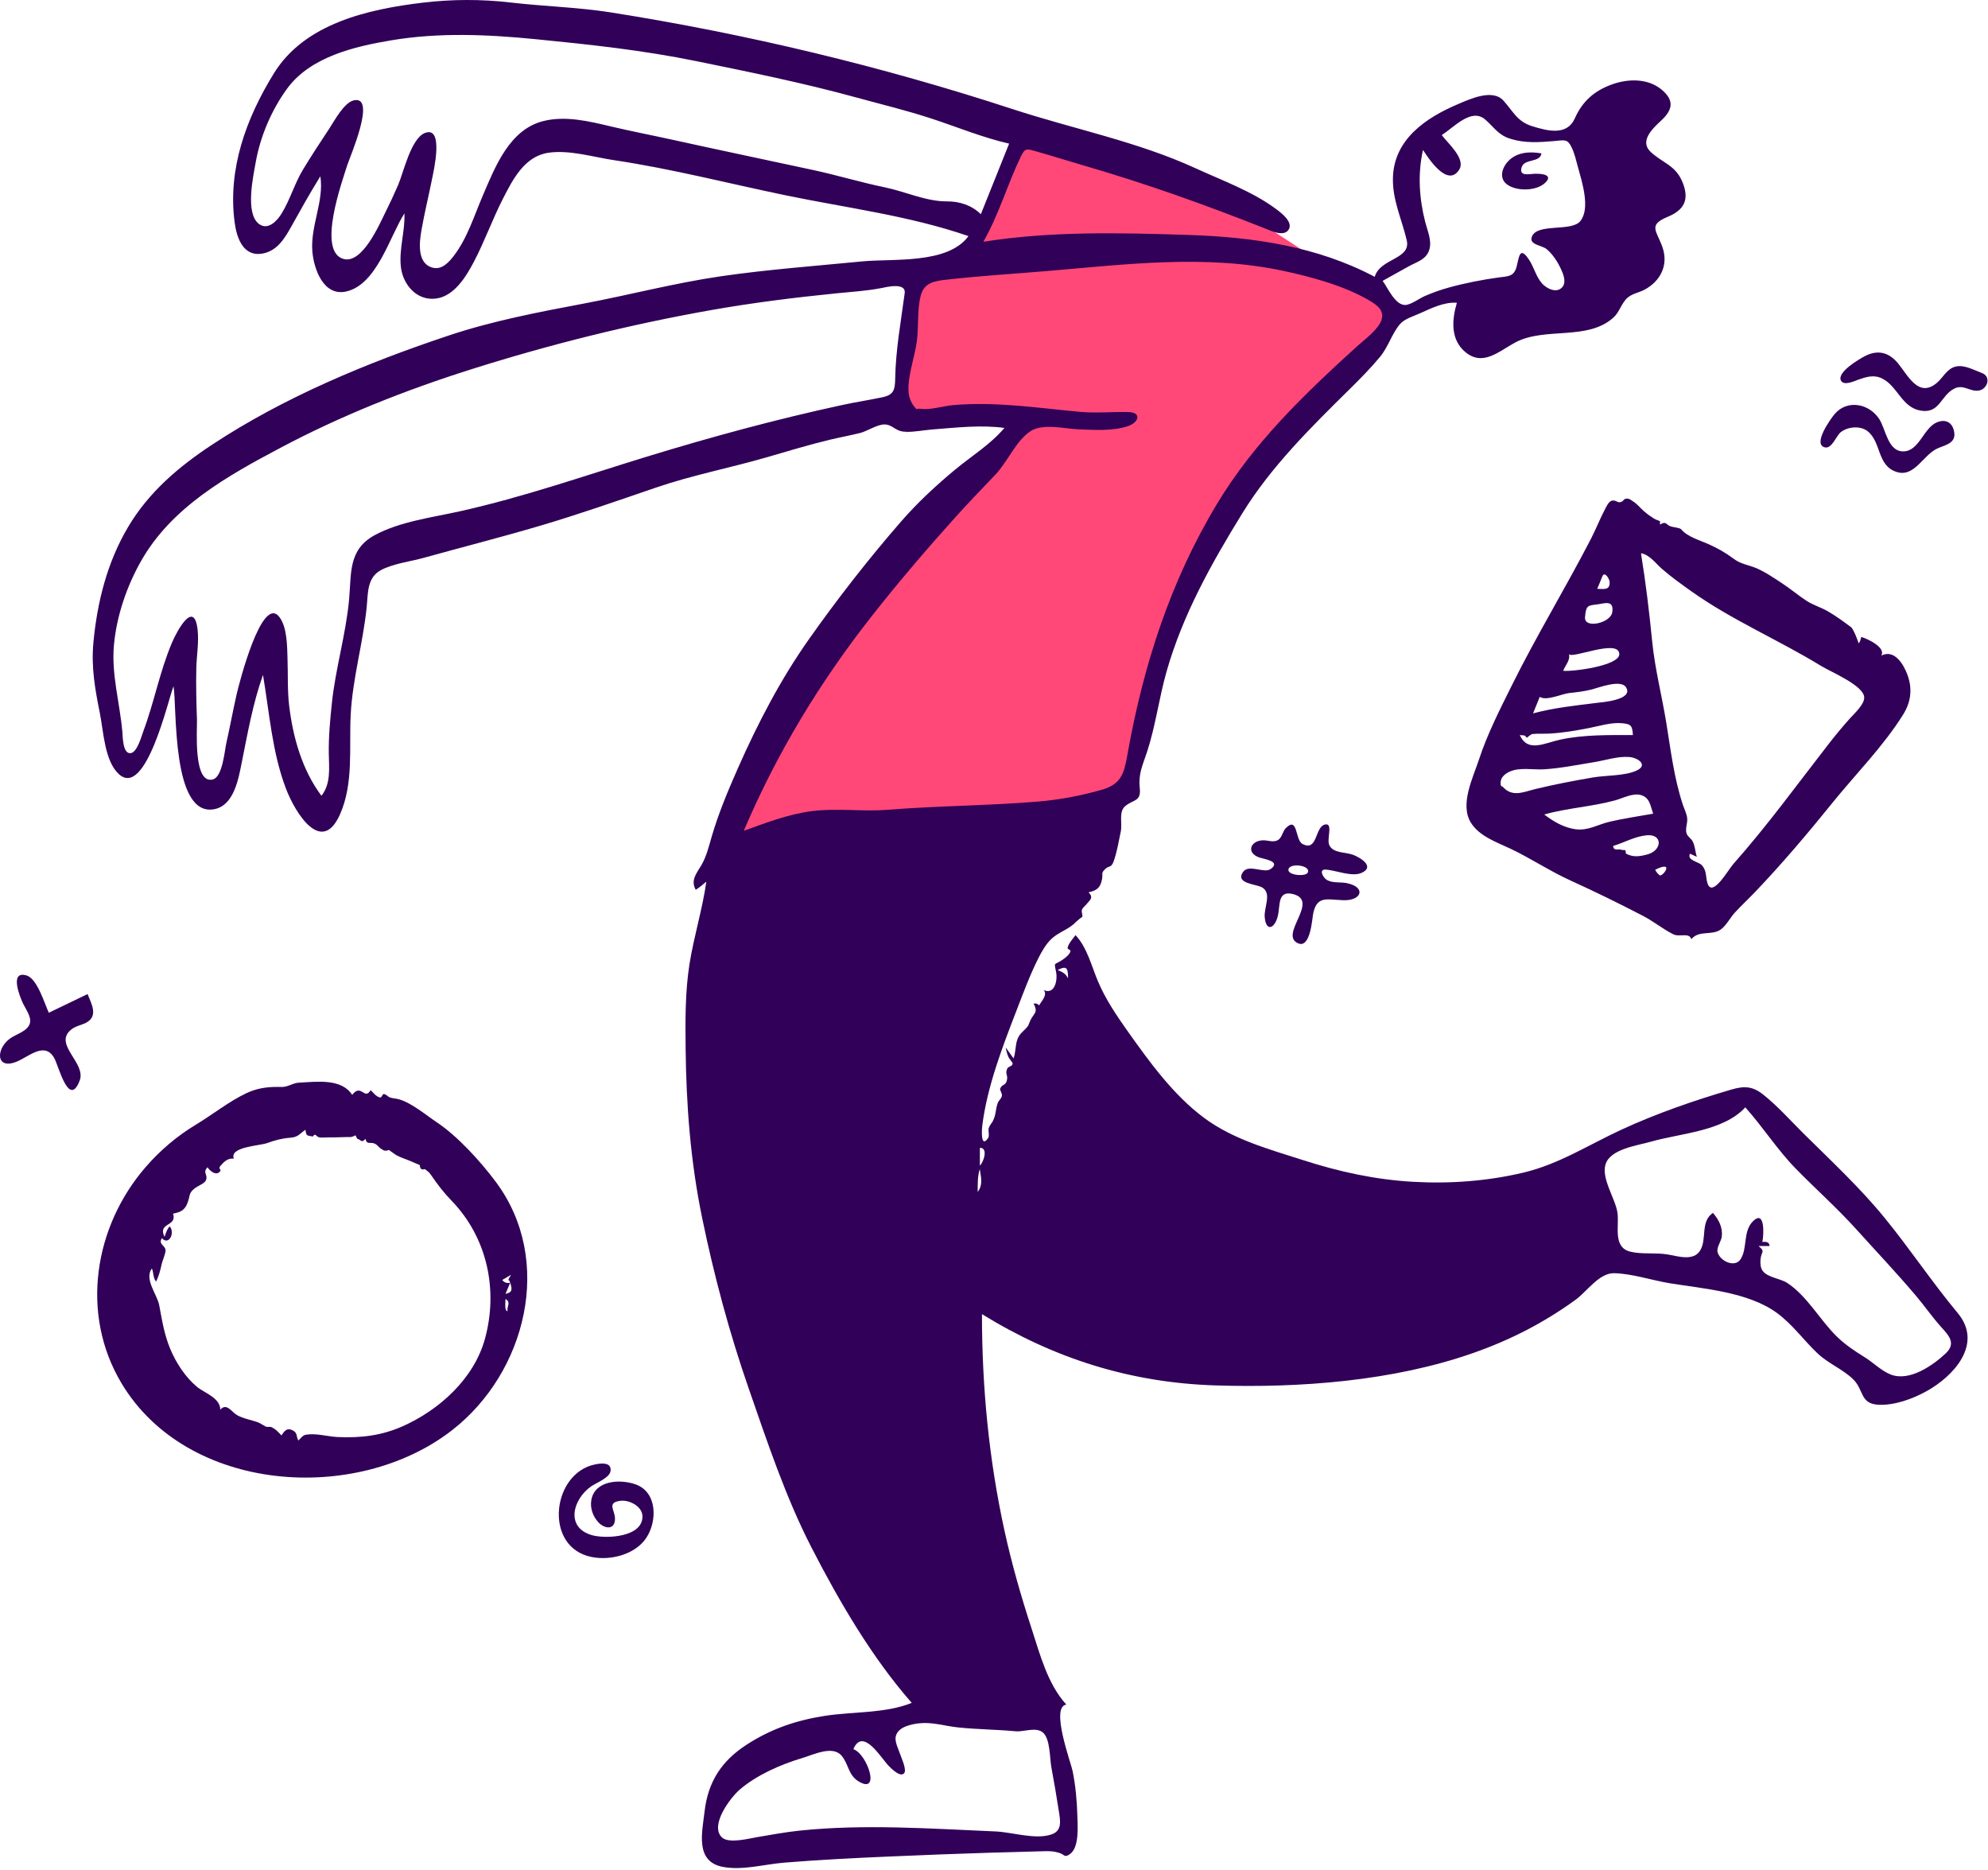 
<svg width="469" height="441" viewBox="0 0 469 441" fill="none" xmlns="http://www.w3.org/2000/svg">
<path fill-rule="evenodd" clip-rule="evenodd" d="M243.104 27.197C241.039 32.663 238.975 38.129 236.91 43.595C235.586 47.098 234.264 50.599 232.94 54.102C232.471 55.344 232.21 56.618 231.302 57.48C229.163 59.51 225.323 60.802 222.752 62.23C221.03 63.187 219.307 64.143 217.585 65.1C216.697 65.594 214.727 66.214 214.105 67.033C213.42 67.936 213.744 69.594 213.744 70.843V81.622V101.933C222.641 100.821 231.538 99.709 240.435 98.597C228.582 112.274 216.729 125.951 204.875 139.628C201.954 142.999 198.407 146.243 196.23 150.165C191.598 158.512 187.07 166.92 182.491 175.297C178.228 183.095 173.966 190.892 169.703 198.69L208.051 197.057C217.98 196.635 228.179 197.27 237.745 194.456C245.631 192.137 253.517 189.818 261.403 187.499C262.452 187.19 265.719 186.841 266.462 185.997C267.158 185.206 267.143 182.218 267.34 181.207C271.062 162.076 275.801 140.993 286.664 124.525C294.453 112.721 304.962 102.385 314.587 92.091C318.344 88.073 322.166 84.103 325.79 79.963C326.718 78.903 328.059 77.7 328.673 76.412C329.069 75.58 329.623 73.995 329.377 73.256C329.27 72.936 326.793 71.787 326.438 71.558C323.929 69.945 321.441 68.299 318.948 66.66C311.943 62.054 304.945 57.437 297.899 52.893C292.407 49.35 286.93 45.593 281.136 42.548C275.131 39.392 268.518 37.17 262.222 34.677C255.86 32.156 249.486 29.665 243.104 27.197Z" fill="#FF4878"/>
<path fill-rule="evenodd" clip-rule="evenodd" d="M459.033 319.191C455.978 322.069 450.415 325.933 446.017 324.176C443.809 323.294 441.922 321.357 439.91 320.108C437.547 318.64 435.325 317.171 433.321 315.214C429.323 311.31 426.296 305.605 421.575 302.548C419.988 301.52 416.89 301.3 415.789 299.659C415.296 298.923 415.25 297.807 415.341 296.956C415.538 295.124 416.528 295.232 414.874 293.887H417.443C417.492 292.894 416.502 292.812 415.764 292.94C416.107 291.368 416.457 285.213 413.59 288.003C411.105 290.42 412.348 294.431 410.588 297.05C409.241 299.055 405.666 297.431 405.183 295.225C404.967 294.234 406.058 292.687 406.188 291.715C406.474 289.561 405.512 287.698 404.115 286.066C401.049 288.109 402.787 292.336 401.04 295.02C399.459 297.448 395.938 296.315 393.531 295.888C390.646 295.375 387.384 295.894 384.623 295.213C380.455 294.184 382.011 289.29 381.599 286.131C381.157 282.747 377.737 278.051 378.764 274.637C379.868 270.971 386.32 270.179 389.404 269.29C396.453 267.257 406.507 266.866 411.747 261.174C415.915 265.822 419.267 271.144 423.639 275.619C428.36 280.452 433.404 284.914 437.937 289.942C442.654 295.175 447.524 300.307 452.07 305.692C454.054 308.04 455.796 310.572 457.848 312.864C459.672 314.902 461.595 316.777 459.033 319.191ZM249.53 228.792C251.696 227.64 251.971 228.362 251.971 230.734C251.347 229.595 250.729 229.29 249.53 228.792ZM231.166 274.905V270.724C233.254 270.669 231.97 274.246 231.166 274.905ZM230.655 281.132C230.655 279.28 230.605 277.517 231.139 275.716C231.42 277.679 231.955 279.378 230.655 281.132ZM239.633 408.332C241.551 408.511 244.506 407.19 246.119 408.695C247.776 410.241 247.643 414.741 248.036 416.829C248.684 420.281 249.259 423.745 249.805 427.213C250.164 429.487 250.607 431.797 248.036 432.667C244.236 433.952 238.807 432.118 234.847 431.951C227.023 431.622 219.204 431.164 211.374 431.005C203.785 430.852 196.178 430.973 188.624 431.763C185.211 432.119 181.874 432.749 178.496 433.319C176.716 433.62 171.946 434.878 170.338 433.377C167.312 430.552 172.342 423.955 174.505 422.092C178.52 418.635 184.23 416.142 189.265 414.641C191.956 413.838 196.441 411.585 198.56 414.105C200.187 416.038 200.122 418.618 202.452 420.083C207.851 423.477 204.692 413.742 201.318 412.544C203.584 407.241 207.902 414.728 209.693 416.526C210.33 417.166 212.403 419.276 213.303 418.215C213.977 417.421 212.631 414.575 212.381 413.801C212.002 412.626 211.043 410.837 211.319 409.562C211.818 407.255 215.054 406.626 216.993 406.434C219.999 406.136 222.948 407.089 225.92 407.407C230.477 407.896 235.07 407.903 239.633 408.332ZM209.45 190.989C203.516 191.462 197.545 190.554 191.625 191.297C186.023 192 180.745 194.057 175.465 195.946C183.315 177.535 193.471 160.774 205.85 145.074C212.014 137.254 218.644 129.488 225.305 122.087C228.405 118.644 231.61 115.315 234.811 111.968C237.665 108.983 239.711 103.913 243.136 101.684C246.06 99.781 251.171 101.138 254.411 101.256C258.074 101.389 262.531 101.722 266.103 100.503C268.691 99.62 269.403 97.262 266.163 97.184C262.342 97.091 258.583 97.49 254.711 97.131C244.68 96.204 235.01 94.681 224.897 95.545C222.581 95.743 219.531 96.73 217.258 96.433C215.623 96.219 216.698 97.041 215.561 95.729C215.126 95.228 214.602 94.048 214.473 93.381C213.749 89.637 215.805 84.287 216.297 80.517C216.752 77.029 216.349 73.195 217.2 69.797C217.976 66.706 220.339 66.293 223.25 65.963C231.213 65.059 239.339 64.578 247.338 63.897C265.592 62.342 284.426 59.996 302.556 63.839C309.103 65.226 317.086 67.371 322.934 70.806C324.763 71.88 326.608 73.144 325.943 75.369C325.253 77.679 321.869 80.118 320.194 81.64C307.81 92.882 295.849 104.349 287.149 118.775C276.055 137.17 269.688 157.037 265.953 178.116C265.15 182.651 264.403 185.024 259.738 186.329C254.729 187.731 249.895 188.642 244.701 189.069C232.961 190.033 221.185 190.053 209.45 190.989ZM213.427 69.169C212.527 75.866 211.31 82.547 211.189 89.296C211.144 91.845 210.902 93.122 208.192 93.691C204.996 94.361 201.747 94.86 198.537 95.555C183.043 98.913 167.843 103.037 152.684 107.678C137.953 112.191 123.463 117.267 108.401 120.609C101.921 122.047 94.34 123.016 88.438 126.2C82.09 129.626 82.925 135.242 82.355 141.411C81.594 149.653 79.15 157.634 78.29 165.873C77.879 169.81 77.505 173.771 77.567 177.732C77.62 181.109 78.103 184.843 75.833 187.685C71.279 181.597 69.12 173.939 68.223 166.477C67.786 162.85 67.959 159.193 67.834 155.549C67.734 152.615 67.799 147.948 65.888 145.498C61.733 140.173 56.33 161.512 55.817 163.791C54.952 167.627 54.24 171.494 53.379 175.331C52.997 177.031 52.508 183.212 50.229 183.828C45.508 185.105 46.545 171.839 46.47 169.819C46.32 165.742 46.219 161.66 46.314 157.579C46.384 154.634 46.954 151.438 46.615 148.491C45.785 141.256 41.716 148.879 40.572 151.572C37.682 158.371 36.375 165.648 33.783 172.556C33.352 173.705 32.339 177.573 30.735 177.645C28.949 177.725 28.963 173.73 28.861 172.563C28.268 165.797 26.267 159.079 26.871 152.243C27.481 145.341 29.901 138.245 33.324 132.241C40.563 119.548 53.635 112.26 66.156 105.621C80.486 98.025 95.614 92.023 111.064 87.134C129.647 81.254 148.727 76.496 167.923 73.11C177.688 71.388 187.605 70.156 197.471 69.169C200.938 68.822 204.406 68.619 207.829 67.959C209.121 67.709 213.782 66.524 213.427 69.169ZM223.409 47.499C218.513 47.538 213.512 45.164 208.742 44.184C203.063 43.014 197.517 41.323 191.849 40.102C180.749 37.713 169.642 35.383 158.552 32.94C153.737 31.88 148.9 30.957 144.104 29.818C138.973 28.6 133.43 27.241 128.178 28.554C120.218 30.544 116.856 39.252 113.933 46.049C111.869 50.849 110.251 56.2 107.031 60.377C105.885 61.867 104.256 63.643 102.177 63.16C98.315 62.265 98.929 57.155 99.42 54.33C100.133 50.231 101.143 46.18 101.951 42.1C102.276 40.453 104.8 29.674 100.295 31.343C96.952 32.581 95.184 40.734 93.919 43.646C92.978 45.81 91.982 47.96 90.927 50.07C89.519 52.886 85.502 62.292 81.055 61.079C74.69 59.343 80.795 42.611 81.879 39.084C82.475 37.148 88.944 22.468 83.484 23.667C81.158 24.179 78.893 28.498 77.707 30.289C75.604 33.464 73.508 36.663 71.529 39.916C69.493 43.263 68.454 47.072 66.434 50.369C65.372 52.105 63.204 54.418 61.087 52.811C57.788 50.308 59.743 41.601 60.321 38.309C61.396 32.188 64.067 25.913 67.731 20.909C73.237 13.39 83.626 10.96 92.362 9.5C103.638 7.614 115.072 8.13 126.395 9.245C139.131 10.501 151.672 11.844 164.225 14.411C176.876 16.997 189.533 19.563 201.99 22.983C207.858 24.595 213.81 26.024 219.595 27.915C225.744 29.926 231.746 32.428 238.067 33.877C235.844 39.425 233.62 44.974 231.396 50.523C229.268 48.417 226.364 47.475 223.409 47.499ZM332.392 62.789C334.342 61.722 336.496 61.219 337.207 58.862C337.836 56.78 336.761 54.42 336.248 52.421C334.81 46.824 334.432 41.026 335.704 35.363C336.919 37.218 341.47 44.356 344.238 40.035C345.908 37.429 341.434 33.679 340.128 31.847C342.994 30.079 347.086 25.333 350.388 28.195C352.522 30.045 353.425 31.827 356.301 32.726C359.791 33.819 363.078 33.568 366.642 33.267C369.138 33.056 369.739 32.723 370.714 34.645C371.48 36.155 371.875 38.025 372.322 39.647C373.203 42.846 375.242 49.148 372.827 52.144C370.712 54.768 362.5 52.518 361.359 55.906C360.738 57.754 363.706 57.819 364.84 58.734C366.245 59.865 367.406 61.666 368.17 63.275C368.735 64.465 369.594 66.431 368.632 67.647C367.303 69.33 364.839 68.054 363.768 66.831C362.345 65.206 361.883 62.984 360.696 61.215C358.518 57.968 358.387 60.551 357.794 62.882C357.178 65.305 355.721 65.138 353.489 65.449C349.573 65.995 345.615 66.766 341.803 67.816C339.848 68.353 337.955 69.039 336.094 69.839C334.895 70.355 332.816 71.915 331.515 71.93C329.104 71.957 327.433 67.925 326.188 66.243C328.254 65.089 330.315 63.925 332.392 62.789ZM461.865 309.7C455.843 302.472 450.628 294.619 444.687 287.328C438.827 280.137 432.048 273.849 425.473 267.335C422.369 264.261 419.396 260.889 415.97 258.165C413.414 256.132 411.448 256.101 408.374 257.001C399.638 259.559 390.745 262.639 382.478 266.457C374.781 270.012 367.77 274.577 359.422 276.559C350.902 278.583 342.042 279.233 333.309 278.731C324.352 278.217 315.903 276.353 307.385 273.614C299.317 271.019 290.905 268.754 284.006 263.612C276.772 258.222 271.184 250.468 266.006 243.176C263.384 239.485 260.781 235.608 259.015 231.424C257.482 227.793 256.481 223.508 253.73 220.549C253.056 221.505 252.216 222.325 251.873 223.448C251.717 223.958 252.637 223.942 252.542 224.348C252.364 225.112 251.347 225.892 250.756 226.307C248.632 227.802 248.62 226.612 249.177 229.407C249.501 231.037 248.887 234.713 246.23 233.512C247.208 234.683 245.654 236.161 245.146 237.126C244.797 236.725 244.363 236.585 243.844 236.706C244.815 238.641 244.241 238.693 243.3 240.23C243.128 240.51 242.519 241.98 242.606 241.856C241.644 243.227 240.532 243.572 239.971 245.279C239.51 246.681 239.628 248.222 239.114 249.622C238.493 248.763 237.872 247.905 237.25 247.047C237.377 247.722 237.631 248.721 237.926 249.334C238.111 249.717 238.906 250.611 238.896 250.82C238.852 251.601 237.878 251.413 237.601 252.087C237.079 253.35 237.833 253.536 237.549 254.768C237.223 256.183 236.349 255.617 235.933 256.823C235.854 257.052 236.468 257.953 236.371 258.446C236.234 259.144 235.601 259.535 235.378 260.155C234.809 261.734 235.016 262.89 234.227 264.404C233.921 264.991 233.476 265.382 233.261 266.049C233.072 266.637 233.478 267.887 233.114 268.412C231.353 270.947 231.601 266.581 231.734 265.498C232.855 256.405 236.45 247.02 239.739 238.521C241.374 234.298 242.965 229.943 245.015 225.899C245.84 224.27 246.792 222.589 248.155 221.343C249.879 219.767 252.326 219.137 253.887 217.376C253.641 217.654 255.58 215.819 255.27 216.422C255.547 215.883 255.063 215.153 255.235 214.631C255.449 213.983 255.854 213.847 256.305 213.28C257.116 212.262 258.079 211.754 256.806 210.457C258.696 210.04 259.599 209.426 259.977 207.402C260.252 205.922 259.696 206.018 260.667 205.032C261.642 204.04 262.136 204.814 262.751 203.097C263.485 201.042 263.973 198.249 264.414 196.099C264.798 194.221 263.865 191.461 265.447 190.136C267.451 188.457 269.244 189.168 268.885 185.793C268.535 182.503 269.557 180.509 270.585 177.396C272.635 171.18 273.428 164.617 275.226 158.327C279.063 144.904 285.842 132.802 293.131 120.986C299.867 110.068 309.284 100.766 318.377 91.808C320.867 89.354 323.329 86.865 325.564 84.175C327.49 81.859 328.37 78.706 330.221 76.507C331.345 75.172 333.438 74.6 335.008 73.892C337.627 72.711 340.747 71.171 343.702 71.409C342.528 75.368 342.145 79.995 345.611 82.963C349.815 86.565 353.626 82.823 357.481 80.77C364.506 77.027 374.553 80.463 380.679 74.853C382.138 73.517 382.545 71.383 384.061 70.135C385.174 69.22 386.758 68.988 388.011 68.306C391.818 66.234 393.665 62.441 392.183 58.251C390.828 54.421 388.724 53.093 393.409 51.151C397.213 49.577 398.659 47.204 396.937 42.979C395.296 38.951 392.288 38.488 389.443 35.852C386.687 33.299 389.853 30.328 391.918 28.411C394.58 25.939 395.089 23.711 392.003 21.14C388.77 18.448 384.155 18.542 380.388 19.873C376.127 21.378 373.319 23.88 371.516 27.933C369.68 32.06 365.128 30.909 361.442 29.758C357.917 28.659 356.999 26.286 354.685 23.731C352.11 20.889 346.863 23.319 343.827 24.618C336.348 27.814 328.916 32.858 328.619 41.794C328.442 47.122 330.696 51.651 331.867 56.653C332.939 61.226 325.592 60.866 324.319 65.29C310.746 58.105 295.63 55.906 280.457 55.417C264.331 54.896 247.972 54.479 231.983 57.023C235.695 50.557 237.655 43.466 240.884 36.823C241.813 34.911 242.214 35.074 244.265 35.652C248.205 36.762 252.116 38.004 256.048 39.147C270.414 43.323 284.497 48.354 298.387 53.864C299.737 54.4 302.751 55.888 303.934 54.27C305.299 52.405 302.141 50.106 300.863 49.167C295.269 45.064 288.338 42.574 282.075 39.695C268.38 33.404 253.215 30.417 238.926 25.744C208.078 15.654 176.164 7.991 144.107 2.929C136.283 1.694 128.377 1.513 120.519 0.597C113.559 -0.215 106.587 -0.197 99.628 0.642C86.775 2.192 71.874 5.537 64.614 17.302C58.061 27.925 53.686 39.869 55.358 52.47C55.861 56.255 57.463 60.737 62.134 59.761C65.373 59.085 67.094 56.332 68.598 53.646C70.871 49.587 73.115 45.529 75.578 41.579C76.492 47.501 73.172 53.325 73.694 59.358C74.049 63.451 76.311 69.919 81.626 68.76C88.911 67.172 91.909 55.792 95.411 50.332C95.589 54.537 94.115 58.682 94.566 62.896C95.011 67.059 98.264 70.99 102.833 70.419C107.142 69.881 109.943 65.264 111.773 61.789C114.32 56.951 116.15 51.765 118.638 46.896C120.969 42.332 123.731 36.898 129.297 36.041C134.265 35.275 139.959 37.048 144.866 37.779C158.478 39.807 171.816 43.261 185.279 46.052C199.714 49.043 214.491 50.86 228.481 55.688C223.562 62.383 210.688 60.936 203.36 61.655C192.286 62.741 181.069 63.559 170.058 65.162C159.183 66.745 148.535 69.554 137.744 71.594C127.01 73.624 116.295 75.656 105.908 79.117C86.624 85.542 67.019 93.674 50.029 104.885C42.123 110.101 35.101 116.064 30.218 124.298C25.303 132.584 22.941 141.953 22.041 151.484C21.48 157.419 22.432 162.555 23.582 168.331C24.415 172.513 24.684 179.514 28.037 182.577C34.437 188.421 39.751 164.714 40.933 161.851C41.783 166.543 40.392 192.978 50.661 190.828C55.244 189.869 56.284 183.579 57.044 179.79C58.43 172.883 59.672 165.837 62.044 159.185C63.566 168.148 64.2 177.486 67.479 186.047C69.657 191.732 75.872 201.82 80.204 192.087C83.454 184.787 82.339 176.41 82.729 168.66C83.161 160.072 85.626 151.788 86.499 143.284C86.837 139.99 86.531 136.277 89.841 134.479C92.683 132.937 96.839 132.434 99.942 131.573C109.133 129.021 118.383 126.675 127.53 123.968C136.682 121.259 145.706 118.094 154.735 115.005C163.37 112.051 172.187 110.372 180.927 107.842C185.897 106.403 190.806 104.899 195.845 103.697C198.189 103.139 200.563 102.704 202.902 102.125C204.637 101.697 206.921 100.08 208.704 100.109C210.539 100.139 211.229 101.692 213.333 101.814C215.599 101.945 217.902 101.445 220.155 101.273C225.644 100.851 231.478 100.171 236.953 100.932C233.662 104.835 229.217 107.534 225.322 110.767C220.829 114.497 216.481 118.524 212.643 122.928C204.922 131.79 197.624 141.156 190.843 150.756C184.155 160.227 178.77 170.591 174.088 181.179C171.756 186.456 169.491 191.847 167.879 197.393C167.217 199.671 166.677 201.958 165.482 204.03C164.385 205.93 162.841 207.569 164.136 209.863C165.029 209.305 165.83 208.611 166.637 207.94C165.705 214.507 163.693 220.86 162.658 227.406C161.639 233.856 161.68 240.49 161.746 247.004C161.885 260.646 162.899 273.979 165.667 287.36C168.465 300.891 172.06 314.318 176.594 327.371C180.958 339.939 185.337 353.118 191.429 364.963C197.935 377.615 205.675 390.917 215.092 401.626C208.941 404.146 201.112 403.675 194.598 404.69C187.789 405.751 181.899 407.753 176.096 411.521C170.225 415.333 167.038 420.242 166.227 427.194C165.651 432.142 163.938 438.992 170.429 440.292C175.098 441.227 180.317 439.691 184.996 439.312C193.179 438.648 201.374 438.234 209.577 437.876C217.757 437.519 225.939 437.205 234.122 436.951C237.971 436.832 241.822 436.772 245.669 436.634C247.394 436.572 248.439 436.546 249.985 437.044C251.208 437.439 251.118 438.257 252.48 437.245C254.675 435.612 254.223 430.464 254.162 428.201C254.069 424.707 253.738 421.174 253.056 417.747C252.652 415.71 247.743 402.583 251.56 402.03C247.126 397.158 245.355 390.2 243.363 384.093C240.868 376.442 238.677 368.812 236.957 360.943C233.284 344.133 231.66 327.14 231.66 309.941C248.688 320.437 266.704 326.122 286.76 326.756C306.7 327.386 328.606 325.749 347.541 319.115C356.309 316.043 364.163 312.009 371.68 306.574C374.375 304.626 377.262 300.214 380.798 300.289C385.019 300.38 389.745 301.978 393.936 302.661C401.952 303.967 412.414 304.705 419.2 309.663C422.886 312.356 425.528 316.125 428.817 319.228C431.32 321.589 434.629 322.871 437.112 325.232C439.792 327.779 438.728 331.107 443.171 331.313C446.97 331.488 451.134 329.96 454.41 328.167C460.945 324.588 467.905 316.949 461.865 309.7Z" fill="#310058"/>
<path fill-rule="evenodd" clip-rule="evenodd" d="M399.049 139.483C408.613 146.277 419.583 150.918 429.578 157.036C432.079 158.568 439.873 161.747 439.798 164.588C439.754 166.249 437.411 168.331 436.386 169.483C434.629 171.454 432.976 173.447 431.355 175.533C423.933 185.085 416.944 194.727 408.9 203.8C407.689 205.164 404.041 211.68 402.863 208.444C402.33 206.977 402.769 205.328 401.378 203.96C400.662 203.255 397.895 202.867 398.701 201.355C399.238 201.597 399.776 201.839 400.314 202.08C399.896 200.872 399.927 199.549 399.301 198.407C398.912 197.698 398.152 197.362 397.888 196.564C397.524 195.46 398.142 194.177 398.038 193.04C397.936 191.905 397.348 190.833 396.997 189.763C394.916 183.418 394.169 177.022 393.104 170.476C392.049 163.999 390.407 157.724 389.763 151.175C389.081 144.257 388.246 137.353 387.133 130.491C389.121 130.77 390.649 132.93 392.055 134.151C394.265 136.07 396.664 137.79 399.049 139.483ZM391.551 206.457C391.094 206.099 390.737 205.658 390.48 205.136C395.168 202.814 392.339 206.776 391.551 206.457ZM388.7 201.504C386.657 202.067 385.189 202.182 383.614 201.341C383.464 201.261 383.636 200.647 383.367 200.521C383.131 200.411 382.771 200.547 382.57 200.444C381.884 200.095 380.683 200.86 380.566 199.524C383.174 198.726 385.738 197.253 388.491 197.005C392.318 196.66 392.141 200.555 388.7 201.504ZM379.748 193.804C376.96 194.456 374.663 195.978 371.701 195.581C368.921 195.208 366.504 193.766 364.311 192.105C369.798 190.551 375.552 190.271 381.034 188.768C382.819 188.279 385.165 186.989 387.089 187.509C389.226 188.087 389.361 190.089 390.001 191.911C386.581 192.526 383.134 193.012 379.748 193.804ZM362.311 186.074C359.633 186.714 356.895 188.113 354.655 185.698C354.294 185.309 353.977 185.698 354.02 184.497C354.065 183.231 355.214 182.416 356.202 181.97C358.526 180.923 361.783 181.6 364.25 181.446C368.187 181.201 372.193 180.383 376.087 179.753C378.782 179.317 381.567 178.349 384.322 178.54C386.449 178.688 389.016 180.501 385.916 181.823C383.092 183.028 378.859 182.844 375.8 183.365C371.279 184.137 366.773 185.008 362.311 186.074ZM359.695 173.473C359.868 173.65 360.042 173.827 360.215 174.003C360.186 173.997 361.242 173.142 361.522 173.117C362.88 172.999 364.246 173.093 365.605 173.016C368.739 172.839 371.897 172.293 374.975 171.692C377.482 171.202 380.036 170.358 382.616 170.57C384.85 170.752 385.085 171.21 385.231 173.366C379.528 173.366 373.654 173.246 368.05 174.453C364.401 175.239 360.38 177.578 358.552 173.361C358.933 173.398 359.314 173.436 359.695 173.473ZM363.26 164.345C364.674 165.422 368.529 163.631 370.224 163.452C372.064 163.257 373.796 163.055 375.579 162.597C377.161 162.19 382.393 160.157 383.606 162.101C385.466 165.079 377.936 165.626 376.742 165.773C371.735 166.392 366.54 166.94 361.668 168.253C362.199 166.951 362.729 165.648 363.26 164.345ZM370.128 154.23C370.493 155.606 381.816 150.534 382.022 154.22C382.181 157.049 370.82 158.458 368.777 158.21C369.256 156.908 370.528 155.741 370.128 154.23ZM373.929 145.577C374.17 142.8 374.542 142.816 376.769 142.555C378.467 142.355 380.802 141.36 380.36 144.387C379.981 146.978 373.687 148.379 373.929 145.577ZM377.976 136.024C378.512 134.533 379.718 136.539 379.743 137.297C379.811 139.315 378.281 138.878 376.809 138.878C377.219 137.936 377.609 136.983 377.976 136.024ZM396.612 124.834C396.311 124.472 394.626 124.334 394.146 124.158C392.966 123.726 393.134 122.805 391.624 123.713C391.549 123.637 391.692 122.954 391.61 122.923C391.569 122.907 390.511 122.508 390.168 122.287C389.338 121.756 388.591 121.236 387.829 120.57C387.019 119.862 386.207 118.834 385.282 118.27C384.891 118.033 384.572 117.696 384.102 117.623C382.881 117.435 383.231 118.285 382.164 118.454C381.507 118.558 381.028 117.791 380.169 118.122C379.426 118.407 378.995 119.449 378.664 120.069C377.461 122.325 376.533 124.753 375.355 127.033C369.332 138.693 362.487 149.91 356.652 161.678C353.843 167.347 350.911 173.056 348.933 179.081C347.507 183.426 344.286 189.774 347.057 194.116C349.071 197.273 353.105 198.636 356.324 200.162C361.166 202.457 365.63 205.457 370.526 207.683C376.364 210.336 382.033 213.112 387.724 216.076C390.151 217.34 392.341 219.16 394.76 220.357C396.239 221.089 398.524 219.84 399.006 221.518C400.86 219.272 403.862 220.769 406.007 219.188C407.269 218.258 408.191 216.425 409.243 215.28C410.822 213.562 412.536 211.969 414.147 210.281C420.54 203.578 426.443 196.597 432.26 189.398C437.816 182.523 444.307 176.027 449 168.502C450.863 165.514 451.201 162.381 449.971 159.081C449.073 156.673 446.91 153.038 443.819 154.632C444.991 152.686 440.471 150.608 439.1 150.228C439.079 150.223 438.809 151.717 438.426 151.68C438.563 151.693 437.277 148.368 436.713 147.942C435.037 146.673 432.997 145.193 431.168 144.149C429.491 143.191 427.72 142.717 426.096 141.645C424.126 140.347 422.317 138.807 420.34 137.517C418.431 136.272 416.303 134.8 414.193 133.944C412.364 133.201 410.721 133.055 409.074 131.838C407.038 130.332 405.262 129.311 402.913 128.273C400.881 127.375 398.065 126.591 396.612 124.834Z" fill="#310058"/>
<path fill-rule="evenodd" clip-rule="evenodd" d="M119.25 305.163C119.624 304.286 119.996 303.408 120.37 302.531C120.832 304.061 120.961 304.822 119.25 305.163ZM119.747 309.216C118.938 309.361 119.257 306.822 119.257 306.38C120.655 307.171 119.497 308.12 119.747 309.216ZM118.485 301.891C119.175 301.484 119.865 301.077 120.555 300.669C119.594 302.449 119.971 301.337 120.368 302.526C119.643 302.734 118.938 302.491 118.485 301.891ZM114.396 315.806C111.81 325.19 103.595 332.591 94.918 336.424C89.932 338.626 85.03 339.177 79.646 338.932C77.569 338.837 75.126 338.162 73.127 338.288C71.588 338.385 71.658 338.451 70.383 339.754C69.82 338.716 70.228 337.987 69.097 337.382C67.686 336.628 67.1 337.507 66.4 338.551C65.484 337.601 65.109 337.105 63.921 336.542C63.959 336.56 62.785 336.515 62.833 336.53C62.621 336.464 61.344 335.643 60.945 335.494C59.304 334.879 57.408 334.626 55.895 333.743C54.571 332.972 53.48 330.808 51.966 332.471C51.964 329.693 48.221 328.54 46.467 327.085C43.726 324.811 41.547 321.444 40.18 318.187C38.723 314.713 38.236 311.384 37.554 307.804C37.078 305.303 33.958 301.688 35.831 299.164C36.278 300.223 36.068 301.306 36.81 302.266C37.477 300.98 37.844 299.541 38.145 298.134C38.294 297.445 39.152 295.421 39.054 294.821C38.856 293.592 37.335 293.525 38.178 292.018C39.928 293.922 41.34 290.579 40.018 289.246C39.365 289.982 39.126 290.819 38.825 291.73C37.105 288.257 41.866 289.376 40.824 286.241C42.562 285.907 43.56 285.469 44.221 283.752C44.956 281.842 44.415 281.425 46.084 280.163C46.657 279.729 48.28 279.105 48.577 278.391C49.152 277.012 47.69 276.603 48.97 275.31C49.403 276.069 51.088 277.571 52.011 276.142C52.196 275.857 51.42 275.654 51.984 274.998C52.82 274.026 53.756 273.073 55.17 273.278C54.05 270.478 61.205 270.257 63.037 269.596C64.874 268.935 66.432 268.5 68.379 268.347C70.324 268.194 70.421 267.624 72.068 266.453C72.207 268.128 72.61 267.76 73.801 268.055C74.088 267.564 74.381 267.509 74.681 267.89C74.98 268.174 75.346 268.308 75.777 268.292C76.431 268.326 77.173 268.24 77.858 268.254C79.467 268.286 81.127 268.151 82.705 268.186C83.112 268.117 83.492 267.976 83.849 267.76C83.997 268.041 84.147 268.322 84.295 268.603C85.131 268.707 85.196 269.755 86.224 268.609C86.528 270.066 87.403 269.308 88.326 269.703C89.168 270.064 89.302 270.64 90.08 271.043C90.591 271.457 91.139 271.512 91.725 271.208C92.282 271.621 92.848 272.022 93.421 272.411C94.479 273.009 95.726 273.374 96.84 273.846C97.581 274.152 98.318 274.47 99.049 274.8C99.071 275.682 99.466 275.993 100.235 275.734C100.93 276.315 101.125 276.292 101.799 277.282C103.326 279.525 104.681 281.267 106.609 283.272C114.991 291.986 117.566 304.307 114.396 315.806ZM116.969 278.749C113.184 273.681 107.828 267.879 103.015 264.678C100.575 263.055 97.151 260.143 94.168 259.285C93.46 259.081 92.728 259.068 92.033 258.854C91.496 258.689 91.203 258.138 90.591 258.039C90.162 257.969 90.115 258.928 89.66 258.84C88.708 258.655 88.105 257.71 87.433 257.12C85.99 259.607 85.207 255.424 83.087 258.236C80.565 254.281 74.639 255.146 70.612 255.346C69.417 255.404 68.856 255.829 67.797 256.144C66.811 256.437 66.714 256.362 65.638 256.354C62.957 256.333 60.578 256.67 58.1 257.847C53.938 259.824 50.117 262.905 46.163 265.288C41.744 267.951 37.761 271.341 34.381 275.236C22.16 289.32 18.892 309.877 28.637 326.204C44.114 352.135 84.039 354.907 106.662 337.312C124.14 323.717 130.791 297.255 116.969 278.749Z" fill="#310058"/>
<path fill-rule="evenodd" clip-rule="evenodd" d="M308.539 205.776C308.105 206.813 304.048 206.464 303.96 205.242C303.827 203.416 309.294 203.975 308.539 205.776ZM312.848 205.098C315.147 205.285 318.923 206.847 321.139 205.903C324.52 204.463 320.969 202.253 319.156 201.592C317.31 200.92 314.561 201.277 313.612 199.348C312.898 197.896 314.662 193.844 312.474 194.496C310.177 195.179 310.845 200.983 307.241 199.027C305.522 198.093 306.223 192.406 303.344 195.312C302.556 196.107 302.487 197.566 301.443 198.158C300.378 198.764 299.042 198.133 297.918 198.186C294.941 198.325 293.993 201.11 297.009 202.214C298.125 202.623 302.333 203.122 299.784 204.947C298.178 206.096 294.61 203.684 293.231 205.685C291.335 208.433 296.413 208.495 297.777 209.317C300.089 210.709 298.18 213.96 298.364 216.276C298.646 219.814 300.701 219.075 301.448 216.08C302.081 213.54 301.296 209.883 305.126 210.893C311.362 212.537 301.658 220.455 306.226 222.48C309.139 223.772 309.551 216.789 309.778 215.587C310.615 211.149 313.108 212.184 316.885 212.32C321.297 212.479 322.362 209.215 317.69 208.281C316.199 207.982 314.148 208.359 312.854 207.41C312.088 206.849 311.035 204.951 312.848 205.098Z" fill="#310058"/>
<path fill-rule="evenodd" clip-rule="evenodd" d="M149.946 350.096C146.375 348.817 140.402 349.093 139.518 353.705C139.149 355.635 139.869 357.677 141.202 359.08C142.748 360.706 145.21 360.857 145.079 358.025C144.987 356.065 143.122 354.363 146.401 353.968C148.442 353.722 151.46 355.248 151.561 357.502C151.791 362.583 142.996 362.982 139.755 362.103C133.323 360.36 135.07 353.622 139.488 350.547C140.629 349.753 143.903 348.529 144.052 346.879C144.251 344.69 141.545 345.137 140.218 345.425C130.467 347.548 128.342 363.883 138.531 366.963C143.158 368.361 149.674 366.917 152.462 362.727C155.077 358.798 155.112 351.945 149.946 350.096Z" fill="#310058"/>
<path fill-rule="evenodd" clip-rule="evenodd" d="M20.657 234.457C17.609 235.925 14.561 237.392 11.513 238.86C10.506 236.704 8.804 230.813 6.248 230.061C2.111 228.844 4.745 235.264 5.459 236.732C6.046 237.938 7.406 239.806 7.076 241.244C6.633 243.18 3.901 243.866 2.471 244.865C-1.068 247.338 -1.04 252.532 4.085 250.331C6.985 249.085 10.576 245.631 12.799 249.553C13.825 251.362 16.256 261.473 18.796 254.861C20.368 250.767 12.804 246.514 16.533 243.051C17.733 241.936 19.139 241.842 20.338 241.202C23.234 239.654 21.601 236.795 20.657 234.457Z" fill="#310058"/>
<path fill-rule="evenodd" clip-rule="evenodd" d="M467.53 87.962C465.712 87.297 463.464 85.999 461.445 86.441C459.298 86.911 458.434 89.061 456.873 90.354C452.63 93.868 450.158 88.63 447.827 85.76C445.625 83.049 442.938 82.391 439.831 84.057C438.593 84.721 433.378 87.763 434.288 89.712C434.942 91.114 437.518 89.855 438.397 89.549C440.305 88.885 442.077 88.304 444.028 89.272C447.688 91.087 448.637 96.064 453.065 96.84C457.644 97.643 457.794 93.286 461.062 91.646C463.253 90.547 464.779 92.492 466.892 92.105C468.906 91.736 469.838 88.805 467.53 87.962Z" fill="#310058"/>
<path fill-rule="evenodd" clip-rule="evenodd" d="M430.562 105.523C432.181 105.874 433.238 102.733 434.252 101.937C435.933 100.616 438.849 100.35 440.561 101.679C443.905 104.273 442.752 109.875 447.513 111.335C451.769 112.64 453.773 107.035 457.355 105.64C459.438 104.829 461.724 104.297 460.911 101.386C460.35 99.373 458.697 98.856 456.899 99.629C453.809 100.957 452.76 106.367 449.098 106.463C445.308 106.563 444.897 101.1 443.27 98.721C440.79 95.094 435.691 94.218 432.794 97.686C431.919 98.732 427.478 104.855 430.562 105.523Z" fill="#310058"/>
<path fill-rule="evenodd" clip-rule="evenodd" d="M355.655 43.592C357.908 45.133 362.397 45.08 364.472 43.168C366.584 41.223 363.765 40.924 362.045 40.983C360.722 41.029 358.245 41.685 358.999 39.4C359.668 37.372 363.347 38.404 363.654 36.178C360.885 35.682 357.836 35.861 355.788 38.036C354.307 39.609 353.546 42.148 355.655 43.592Z" fill="#310058"/>
</svg>
